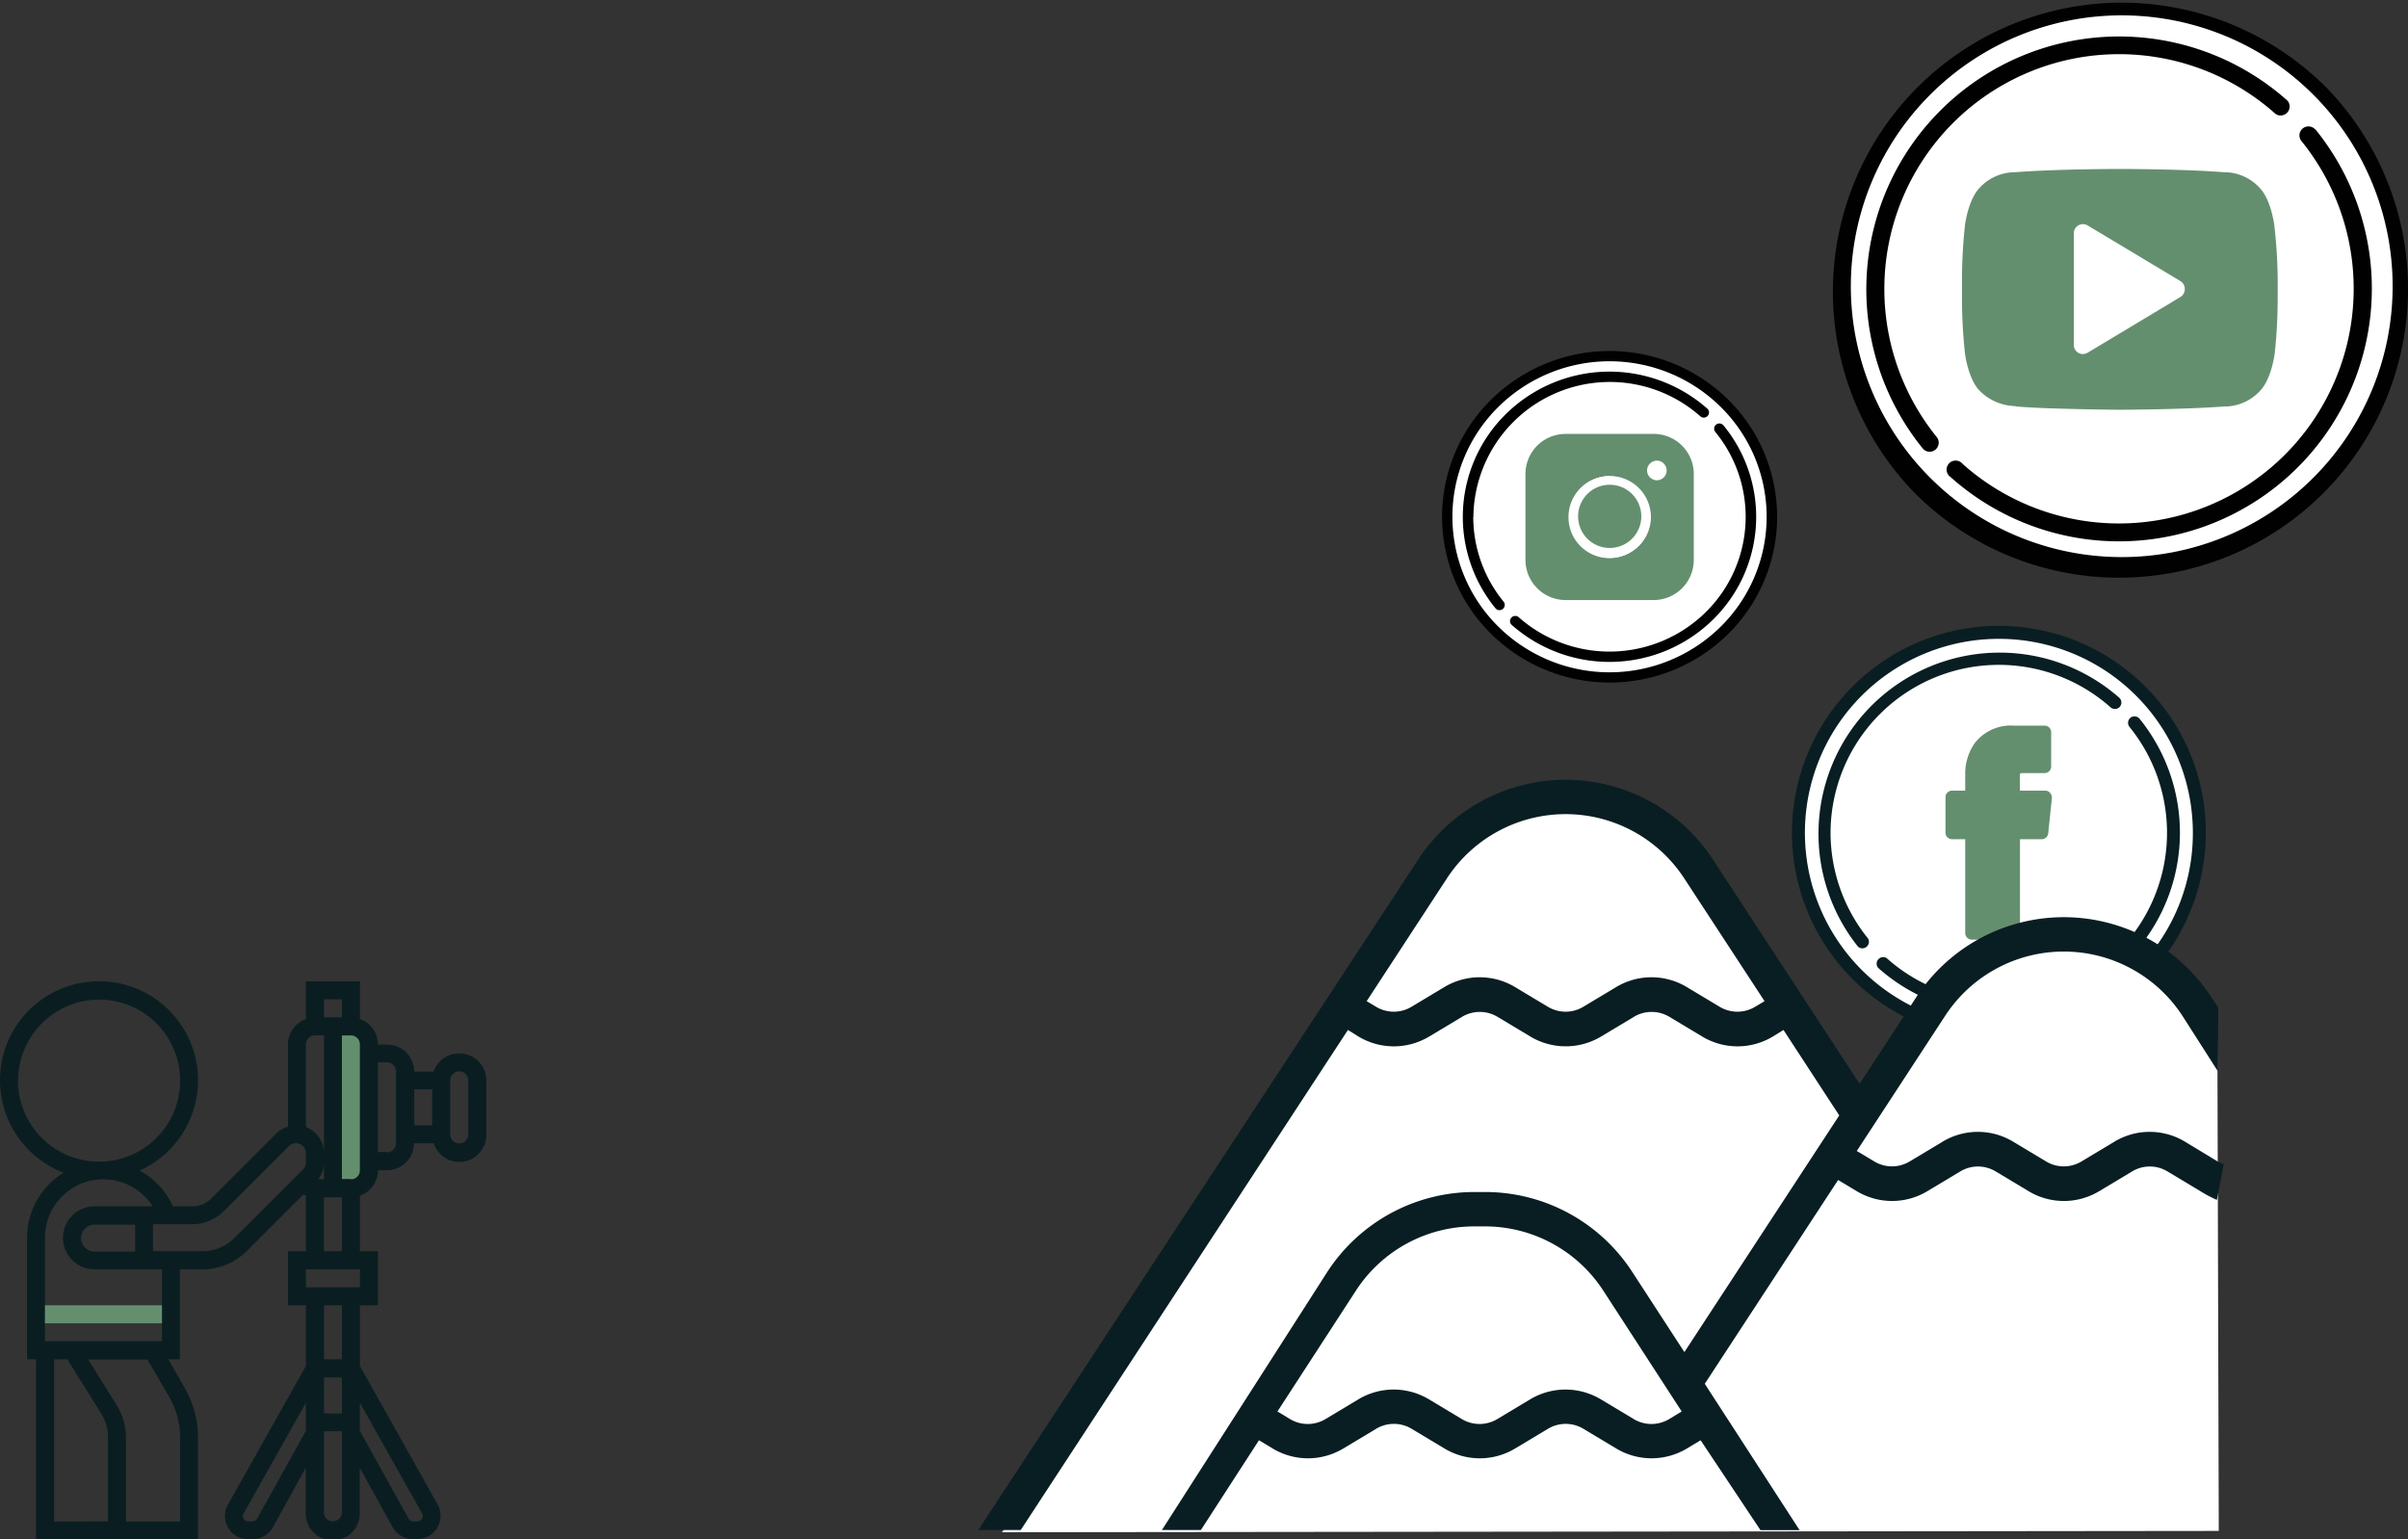 <svg xmlns="http://www.w3.org/2000/svg" viewBox="0 0 366.22 234.13"><rect x="0" y="0" width="366.22" height="234.13" fill="#333333" stroke="none"/><defs><style>.cls-1{fill:#fff;}.cls-2{fill:#648f6e;}.cls-3{fill:#091e22;}.cls-4{fill:#0a1e21;}.cls-5{fill:#010101;}</style></defs><title>video-section-art</title><g id="Layer_2" data-name="Layer 2"><g id="Layer_1-2" data-name="Layer 1"><ellipse class="cls-1" cx="303.98" cy="126.86" rx="30.47" ry="30.39"/><path class="cls-2" d="M312.06,121.4l-.56,5.38a1,1,0,0,1-1,.87h-3.29v14.27a1,1,0,0,1-1,1h-6.33a1,1,0,0,1-1-1V127.65h-2a1,1,0,0,1-1-1v-5.39a1,1,0,0,1,1-1h2v-2.5a8.07,8.07,0,0,1,1.44-4.72,6.94,6.94,0,0,1,5.94-2.67l4.69,0a1,1,0,0,1,1,1v5.22a1,1,0,0,1-1,1h-3.4c-.22,0-.36,0-.36.48v2.19h3.84a1,1,0,0,1,.74.32A1.13,1.13,0,0,1,312.06,121.4Z"/><path class="cls-3" d="M326.24,104.4a31.47,31.47,0,1,0,9.23,22.27A31.29,31.29,0,0,0,326.24,104.4Zm-1.39,43.14a29.5,29.5,0,1,1,8.65-20.87A29.32,29.32,0,0,1,324.85,147.54Z"/><path class="cls-3" d="M325.39,109.32a1,1,0,0,0-1.39-.14,1,1,0,0,0-.14,1.38,25.58,25.58,0,0,1-36.93,35.17,1,1,0,0,0-1.31,1.47,27.55,27.55,0,0,0,39.77-37.88Z"/><path class="cls-3" d="M278.4,126.67A25.59,25.59,0,0,1,321,107.6a1,1,0,0,0,1.38-.08,1,1,0,0,0-.07-1.39A27.55,27.55,0,0,0,282.58,144a1,1,0,0,0,1.53-1.24A25.61,25.61,0,0,1,278.4,126.67Z"/><polygon class="cls-1" points="152.39 233.06 219.7 129.32 224.84 125.41 234.52 121.29 244.81 121.91 257.78 131.38 268.07 150.11 279.18 163.28 282.89 167.81 292.15 156.49 301.62 145.17 317.68 142.49 329.61 147.64 337.23 158.55 337.44 232.86 152.39 233.06"/><path class="cls-2" d="M53.38,180.75H50.64V156.12h2.74a2.73,2.73,0,0,1,2.73,2.73V178A2.73,2.73,0,0,1,53.38,180.75Z"/><path class="cls-4" d="M69.8,160.22A4.11,4.11,0,0,0,65.94,163H63a4.12,4.12,0,0,0-4.11-4.11H57.48A4.1,4.1,0,0,0,54.74,155v-5.73H46.53V155a4.1,4.1,0,0,0-2.74,3.85v12.51A4.28,4.28,0,0,0,42,172.42l-9.87,9.87a4.14,4.14,0,0,1-2.9,1.2H26.3a11.53,11.53,0,0,0-5.08-5.44,15.06,15.06,0,1,0-11.55.32,11.63,11.63,0,0,0-5.56,9.91v18.47H5.47v27.38H30.11V218.6a15.17,15.17,0,0,0-2-7.47l-2.51-4.38h1.75V193.07h3.44a9.53,9.53,0,0,0,6.78-2.81l8.56-8.56a3,3,0,0,0,.38.15v8.48H43.79v8.21h2.74v9.22L34.67,228.85a3.54,3.54,0,0,0,3.08,5.28h.66a3.54,3.54,0,0,0,3.09-1.82l5-9.05V230a4.11,4.11,0,1,0,8.21,0v-6.76l5,9.05a3.54,3.54,0,0,0,3.09,1.82h.66a3.55,3.55,0,0,0,3.54-3.54,3.64,3.64,0,0,0-.45-1.74L54.74,207.76v-9.22h2.74v-8.21H54.74v-8.46A4.1,4.1,0,0,0,57.48,178h1.37a4.11,4.11,0,0,0,4.11-4.1h3a4.1,4.1,0,0,0,8-1.37v-8.21A4.11,4.11,0,0,0,69.8,160.22ZM49.27,152H52v2.74H49.27Zm-1.37,5.48h1.37v17.95a4.27,4.27,0,0,0-2.74-4V158.85A1.37,1.37,0,0,1,47.9,157.49Zm.49,21.89a4.23,4.23,0,0,0,.88-2.57v2.57Zm-34,11a2.05,2.05,0,1,1,0-4.1h6.16v4.1Zm-11.63-26a12.32,12.32,0,1,1,12.31,12.32A12.33,12.33,0,0,1,2.74,164.33Zm5.47,67.06V206.75h2l5.19,8.31a6.84,6.84,0,0,1,1,3.63v12.7Zm17.54-18.9a12.35,12.35,0,0,1,1.62,6.11v12.79H19.16v-12.7a9.53,9.53,0,0,0-1.46-5.08l-4.28-6.86h9ZM24.63,204H6.84V188.28a8.88,8.88,0,0,1,16.37-4.79H14.37a4.79,4.79,0,0,0,0,9.58H24.63Zm11-15.69a6.8,6.8,0,0,1-4.84,2H23.27v-4.1h5.94a6.81,6.81,0,0,0,4.84-2l9.86-9.86a1.53,1.53,0,0,1,2.62,1.08v1.37a1.54,1.54,0,0,1-.45,1.09ZM52,215H49.27v-5.48H52Zm-12.9,16a.81.81,0,0,1-.7.41h-.66a.8.8,0,0,1-.8-.8.87.87,0,0,1,.1-.39l9.48-16.85v4.27Zm11.53.41A1.37,1.37,0,0,1,49.27,230V217.7H52V230A1.38,1.38,0,0,1,50.64,231.39Zm13.58-1.19a.76.76,0,0,1,.1.39.8.8,0,0,1-.8.8h-.66a.82.82,0,0,1-.7-.41l-7.42-13.36v-4.27ZM52,206.75H49.27v-8.21H52Zm2.73-10.94H46.53v-2.74h8.21Zm-5.47-5.48v-8.21H52v8.21Zm4.11-11H52V157.49h1.37a1.36,1.36,0,0,1,1.36,1.36V178A1.36,1.36,0,0,1,53.38,179.38Zm5.47-4.1H57.48V161.59h1.37A1.38,1.38,0,0,1,60.22,163v10.95A1.38,1.38,0,0,1,58.85,175.28ZM63,165.7h2.73v5.47H63Zm8.21,6.84a1.37,1.37,0,0,1-2.74,0v-8.21a1.37,1.37,0,1,1,2.74,0Z"/><rect class="cls-2" x="6.84" y="198.54" width="17.79" height="2.74"/><path class="cls-3" d="M332.31,173.66a10.38,10.38,0,0,0-10.75,0l-5,3a5.2,5.2,0,0,1-5.38,0l-5-3a10.38,10.38,0,0,0-10.75,0l-5,3a5.2,5.2,0,0,1-5.38,0l-2.66-1.59,13.45-20.58a21.54,21.54,0,0,1,36.06,0l5.4,8.45.06-9.72-1.09-1.6a26.77,26.77,0,0,0-44.8,0l-8.65,13.24L260.5,130.72a26.77,26.77,0,0,0-44.8,0l-66.92,102h6.46L205,156.66l1.6,1a10.44,10.44,0,0,0,10.76,0l5-3a5.24,5.24,0,0,1,5.38,0l5,3a10.46,10.46,0,0,0,10.76,0l5-3a5.24,5.24,0,0,1,5.38,0l5,3a10.42,10.42,0,0,0,10.75,0l1.61-1,8.48,13-23.55,36-7.9-12.15a26.67,26.67,0,0,0-22.45-12.2h-1.53a26.67,26.67,0,0,0-22.45,12.19l-25.13,39.22h5.93l8.83-13.65,2.08,1.25a10.42,10.42,0,0,0,10.75,0l5-3a5.24,5.24,0,0,1,5.38,0l5,3a10.42,10.42,0,0,0,10.75,0l5-3a5.23,5.23,0,0,1,5.37,0l5,3a10.46,10.46,0,0,0,10.76,0l2.08-1.25,9.1,13.67,5.95,0-14.42-22.26,20.28-31,2.83,1.7a10.42,10.42,0,0,0,10.75,0l5-3a5.2,5.2,0,0,1,5.38,0l5,3a10.41,10.41,0,0,0,10.75,0l5-3a5.2,5.2,0,0,1,5.38,0l5,3a19.83,19.83,0,0,0,2.51,1.33l1.05-5.45a5.92,5.92,0,0,1-.87-.36Zm-65.39-20.52a5.24,5.24,0,0,1-5.38,0l-5-3a10.42,10.42,0,0,0-10.75,0l-5,3a5.23,5.23,0,0,1-5.37,0l-5-3a10.44,10.44,0,0,0-10.76,0l-5,3a5.23,5.23,0,0,1-5.37,0l-1.44-.86,12.22-18.7a21.55,21.55,0,0,1,36.06,0l12.23,18.7Zm-13.07,62.71a5.24,5.24,0,0,1-5.38,0l-5-3a10.44,10.44,0,0,0-10.76,0l-5,3a5.24,5.24,0,0,1-5.38,0l-5-3a10.42,10.42,0,0,0-10.75,0l-5,3a5.24,5.24,0,0,1-5.38,0l-1.92-1.16,11.91-18.34a21.45,21.45,0,0,1,18.07-9.81h1.53a21.46,21.46,0,0,1,18.07,9.81l11.9,18.34Z"/><circle class="cls-1" cx="244.91" cy="78.69" r="24.34"/><path class="cls-5" d="M262.81,60.76a25.67,25.67,0,0,0-36,0,25,25,0,0,0,0,35.69,25.67,25.67,0,0,0,36,0,25.07,25.07,0,0,0,0-35.69Zm-1.13,34.57a24.06,24.06,0,0,1-33.79,0,23.48,23.48,0,0,1,0-33.45,24.06,24.06,0,0,1,33.79,0,23.48,23.48,0,0,1,0,33.45Z"/><path class="cls-5" d="M262.11,64.7a.8.8,0,0,0-1.12-.11.79.79,0,0,0-.12,1.11,20.35,20.35,0,0,1-1.44,27.4,20.86,20.86,0,0,1-28.45.79.79.79,0,0,0-1.12.06.77.77,0,0,0,.06,1.11,22.47,22.47,0,0,0,30.63-.84,21.91,21.91,0,0,0,1.56-29.52Z"/><path class="cls-5" d="M224.08,78.6a20.75,20.75,0,0,1,34.51-15.28.79.79,0,0,0,1.12-.06.77.77,0,0,0-.06-1.11A22.47,22.47,0,0,0,229,63a21.94,21.94,0,0,0-1.56,29.52.81.81,0,0,0,.62.29.8.8,0,0,0,.62-1.29,20.41,20.41,0,0,1-4.62-12.91Z"/><path class="cls-2" d="M251.48,66H238.14A6.1,6.1,0,0,0,232,72v13.2a6.11,6.11,0,0,0,6.13,6.07h13.34a6.11,6.11,0,0,0,6.13-6.07V72A6.1,6.1,0,0,0,251.48,66Zm.48,6.57a1,1,0,0,1-1-1,1,1,0,0,1,2,0A1,1,0,0,1,252,72.53Zm-7.14-.12a6.22,6.22,0,1,1-6.28,6.22A6.25,6.25,0,0,1,244.82,72.41Z"/><path class="cls-1" d="M253.47,71.56A1.49,1.49,0,0,1,252,73.05a1.51,1.51,0,0,1-1.51-1.49,1.53,1.53,0,0,1,1.51-1.5A1.51,1.51,0,0,1,253.47,71.56Z"/><path class="cls-1" d="M244.82,72.41a6.22,6.22,0,1,0,6.26,6.22A6.25,6.25,0,0,0,244.82,72.41Zm0,10.83a4.61,4.61,0,1,1,4.65-4.61A4.64,4.64,0,0,1,244.82,83.24Z"/><circle class="cls-2" cx="244.81" cy="78.54" r="4.81"/><ellipse class="cls-1" cx="321.73" cy="43.81" rx="42.39" ry="42.78"/><path class="cls-5" d="M353.35,12.87A43.94,43.94,0,0,0,291.21,75a43.94,43.94,0,0,0,62.14-62.15Zm-1.94,60.2a41.2,41.2,0,0,1-58.26-58.26,41.2,41.2,0,1,1,58.26,58.26Z"/><path class="cls-5" d="M352.15,19.73a1.39,1.39,0,0,0-1.93-.2,1.37,1.37,0,0,0-.2,1.93,35.71,35.71,0,0,1-51.54,49.1,1.37,1.37,0,1,0-1.83,2,38.45,38.45,0,0,0,55.5-52.87Z"/><path class="cls-5" d="M286.58,43.94a35.7,35.7,0,0,1,59.5-26.61,1.37,1.37,0,0,0,1.83-2,38.45,38.45,0,0,0-55.5,52.87,1.36,1.36,0,0,0,1.93.2,1.37,1.37,0,0,0,.2-1.93A35.81,35.81,0,0,1,286.58,43.94Z"/><path class="cls-2" d="M346.4,42.18v3.66a78.43,78.43,0,0,1-.46,8v0c-.06.39-.55,3.8-2.15,5.53a7.36,7.36,0,0,1-5.11,2.45l-.26,0h-.07c-6.31.48-15.84.5-15.93.51-.5,0-11.88-.13-15.52-.49l-.13,0a2.72,2.72,0,0,0-.52-.08A7.92,7.92,0,0,1,301,59.36c-1.6-1.73-2.1-5.14-2.15-5.53v0a78.43,78.43,0,0,1-.46-8V42.18a78.12,78.12,0,0,1,.46-8v0c.05-.38.55-3.79,2.14-5.53a7.37,7.37,0,0,1,5.13-2.45l.26,0h.06c6.31-.5,15.82-.5,15.93-.5h0c.09,0,9.61,0,15.92.5h.06l.25,0a7.32,7.32,0,0,1,5.13,2.45c1.6,1.74,2.09,5.15,2.15,5.53v0A78.12,78.12,0,0,1,346.4,42.18Z"/><path class="cls-1" d="M332.27,44a1.36,1.36,0,0,1-.66,1.17l-14.13,8.49a1.41,1.41,0,0,1-.72.19,1.25,1.25,0,0,1-.67-.18,1.36,1.36,0,0,1-.69-1.19v-17a1.37,1.37,0,0,1,.69-1.2,1.38,1.38,0,0,1,1.39,0l14.13,8.48A1.37,1.37,0,0,1,332.27,44Z"/></g></g></svg>